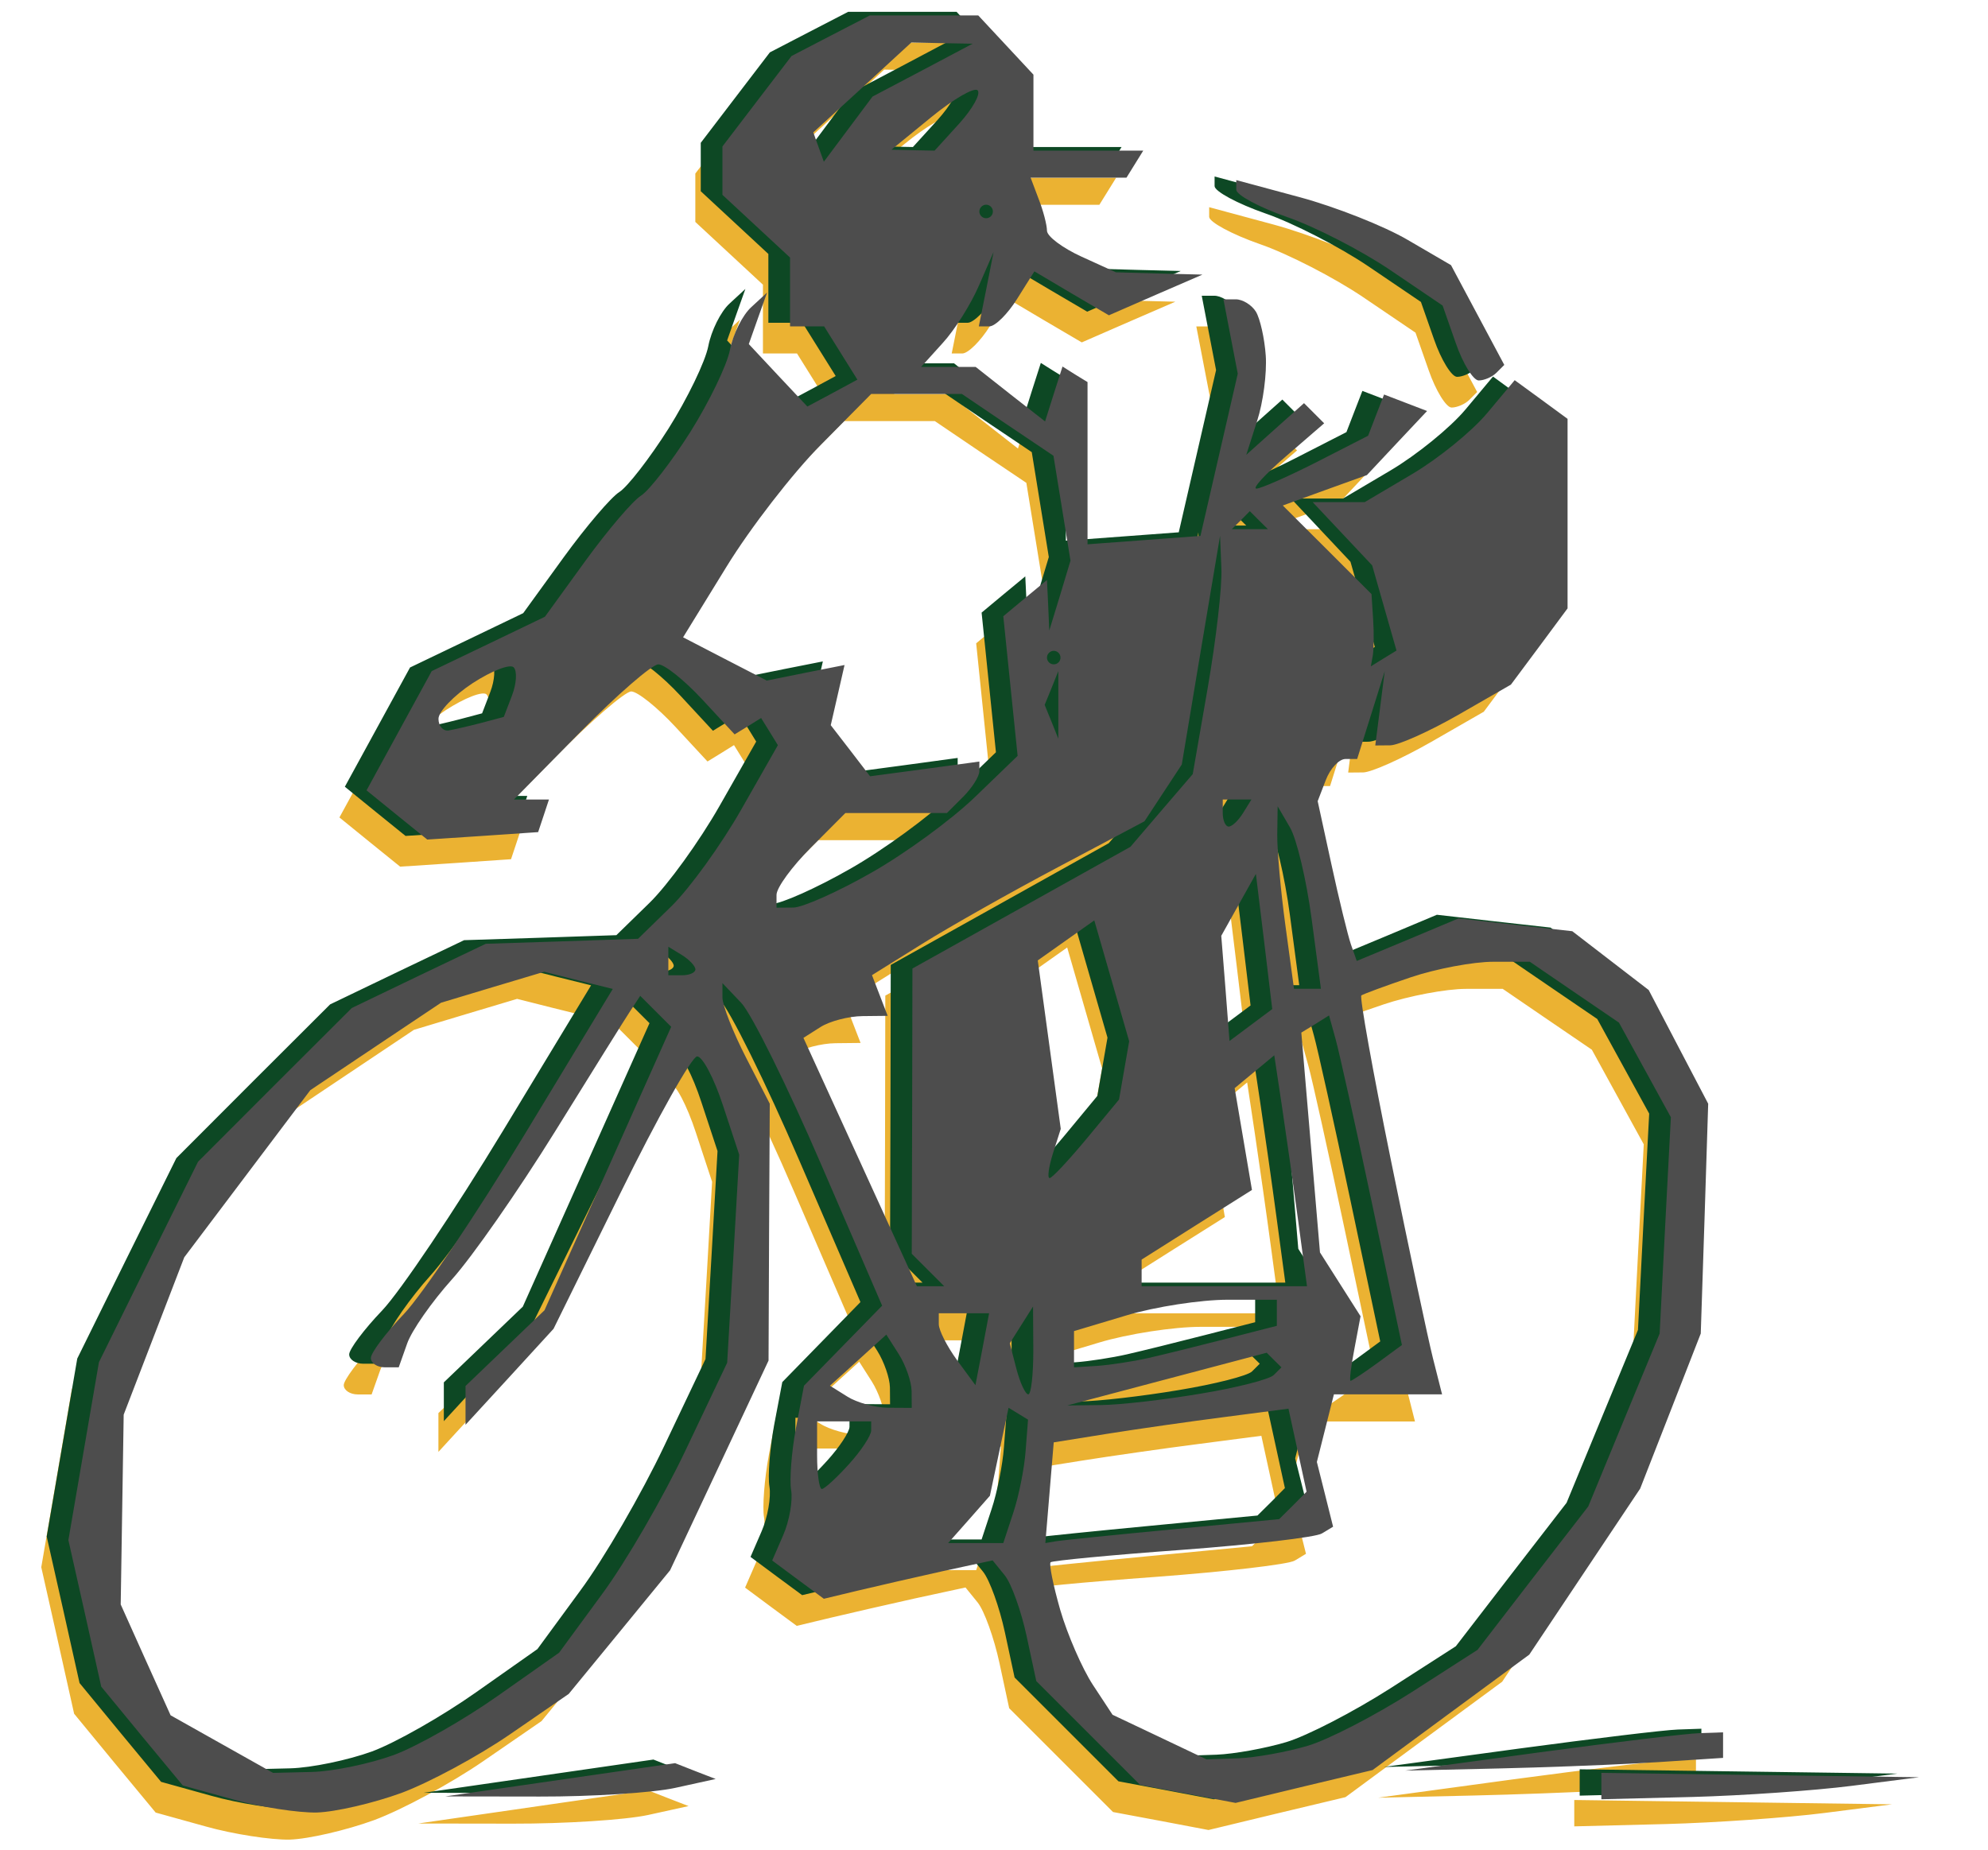 <?xml version="1.0" standalone="no"?>
<!DOCTYPE svg PUBLIC "-//W3C//DTD SVG 1.1//EN" "http://www.w3.org/Graphics/SVG/1.1/DTD/svg11.dtd">
<svg width="100%" height="100%" viewBox="0 0 1100 1024" version="1.1" xmlns="http://www.w3.org/2000/svg" xmlns:xlink="http://www.w3.org/1999/xlink" xml:space="preserve" style="fill-rule:evenodd;clip-rule:evenodd;stroke-linejoin:round;stroke-miterlimit:1.414;">
    <g id="path2211" transform="matrix(-7.482,0,-0,7.482,2828.66,-749.793)">
        <path d="M356.64,236.29C355.26,236.25 352.46,235.6 350.4,234.85C348.35,234.09 344.72,232.14 342.34,230.5L338.01,227.52L334.26,222.95L330.51,218.37L326.87,210.62L323.23,202.86L323.19,193.36L323.14,183.86L324.89,180.46C325.85,178.59 326.64,176.58 326.64,176L326.64,174.94L325.25,176.4C324.49,177.2 321.83,182.57 319.35,188.33L314.83,198.8L320.61,204.72L321.21,207.88C321.53,209.62 321.69,211.68 321.56,212.45C321.43,213.23 321.69,214.72 322.14,215.76L322.96,217.65L321.05,219.07L319.14,220.48L316.64,219.88C315.26,219.55 312.46,218.91 310.4,218.45L306.66,217.64L305.76,218.75C305.27,219.36 304.55,221.37 304.15,223.22L303.43,226.57L299.59,230.41L295.75,234.25L292.22,234.91L288.69,235.58L283.63,234.36L278.56,233.15L272.77,228.88L266.97,224.61L262.87,218.47L258.77,212.33L256.53,206.6L254.29,200.86L254.01,192.36L253.74,183.86L255.94,179.66L258.14,175.45L260.96,173.28L263.79,171.1L267.99,170.63L272.2,170.15L275.96,171.73L279.73,173.3L280.16,172.08C280.39,171.41 281.04,168.75 281.6,166.17L282.62,161.48L282.02,159.92C281.69,159.06 281.04,158.36 280.56,158.36L279.7,158.36L278.68,155.11L277.66,151.86L278.36,157.36L277.25,157.35C276.64,157.34 274.38,156.33 272.23,155.1L268.33,152.86L266.23,150.04L264.14,147.22L264.14,140.21L264.14,133.2L266.09,131.77L268.05,130.34L270.09,132.78C271.22,134.13 273.71,136.15 275.64,137.29L279.14,139.36L282.99,139.36L280.79,141.7L278.59,144.04L277.69,147.19L276.79,150.34L277.74,150.92L278.69,151.51L278.54,150.69C278.47,150.23 278.45,149.03 278.52,148.01L278.64,146.16L281.92,142.88L285.2,139.61L282.09,138.48L278.98,137.36L276.76,134.99L274.53,132.62L276.12,132.01L277.71,131.4L278.3,132.92L278.89,134.45L282.72,136.41C284.83,137.48 286.83,138.36 287.15,138.36C287.48,138.36 286.49,137.28 284.94,135.95L282.14,133.53L282.88,132.79L283.63,132.04L285.77,133.95L287.9,135.86L287.1,133.36C286.65,131.99 286.37,129.81 286.46,128.52C286.55,127.24 286.88,125.78 287.19,125.27C287.5,124.77 288.17,124.36 288.67,124.36L289.59,124.36L289.06,127.11L288.53,129.86L291.29,141.86L295.46,142.17L299.64,142.48L299.64,136.48L299.64,130.48L300.57,129.91L301.49,129.33L302.14,131.36L302.78,133.39L305.35,131.38L307.91,129.36L311.95,129.36L310.35,127.59C309.46,126.62 308.26,124.71 307.67,123.34L306.59,120.86L307.13,123.61L307.68,126.36L306.9,126.36C306.47,126.36 305.55,125.45 304.85,124.33L303.57,122.29L300.82,123.92L298.06,125.54L294.6,124.03L291.14,122.53L294.34,122.45L297.54,122.36L300.09,121.2C301.49,120.56 302.64,119.7 302.64,119.28C302.64,118.87 302.91,117.82 303.25,116.95L303.85,115.36L300.3,115.36L296.76,115.36L296.14,114.36L295.52,113.36L303.64,113.36L303.64,110.55L303.64,107.74L305.68,105.55L307.72,103.36L315.74,103.36L318.64,104.86L321.53,106.36L324.09,109.71L326.64,113.05L326.64,116.63L324.14,118.95L321.64,121.27L321.64,126.36L320.38,126.36L319.12,126.36L317.89,128.33L316.66,130.3L318.51,131.3L320.36,132.29L322.53,129.98L324.69,127.67L324.02,125.77L323.34,123.86L324.51,124.94C325.16,125.53 325.86,126.94 326.08,128.08C326.3,129.23 327.63,131.97 329.02,134.18C330.42,136.39 332.06,138.5 332.66,138.88C333.27,139.26 335.12,141.43 336.77,143.7L339.77,147.84L343.95,149.85L348.14,151.86L352.96,160.68L350.72,162.5L348.47,164.32L344.37,164.05L340.27,163.77L339.87,162.57L339.47,161.36L342.06,161.36L337.14,156.36C334.43,153.61 331.84,151.36 331.38,151.36C330.92,151.36 329.46,152.53 328.14,153.95L325.74,156.54L324.76,155.94L323.78,155.33L323.16,156.33L322.54,157.34L325.25,162.1C326.74,164.72 329.07,167.94 330.42,169.26L332.88,171.66L338.51,171.85L344.14,172.03L349.1,174.4L354.05,176.78L359.74,182.46L365.42,188.15L369.09,195.56L372.75,202.98L375.01,216.14L373.79,221.56L372.58,226.98L369.57,230.64L366.55,234.29L362.84,235.32C360.81,235.89 358.01,236.32 356.64,236.29L356.64,236.29ZM357,233.29L359.87,233.36L363.66,231.23L367.45,229.1L369.3,225L371.14,220.9L371.03,213.88L370.92,206.86L368.68,201.04L366.44,195.22L361.78,189.04L357.12,182.86L352.28,179.62L347.45,176.39L343.63,175.24L339.82,174.1L337.29,174.74L334.75,175.37L341.26,186.12C344.84,192.03 348.86,198.01 350.2,199.42C351.54,200.82 352.64,202.29 352.64,202.67C352.64,203.05 352.17,203.36 351.61,203.36L350.58,203.36L349.96,201.61C349.63,200.65 348.13,198.51 346.65,196.86C345.16,195.21 341.74,190.3 339.04,185.95C336.34,181.59 333.82,177.55 333.43,176.96L332.72,175.88L331.58,177.02L330.43,178.17L335.11,188.65L339.8,199.14L345.64,204.74L345.64,207.61L342.38,204.06L339.13,200.51L334.17,190.44C331.45,184.9 328.9,180.36 328.51,180.36C328.11,180.36 327.25,182 326.6,183.99L325.4,187.63L325.84,195.32L326.29,203.02L329.34,209.44C331.01,212.97 333.81,217.8 335.56,220.16L338.72,224.47L343.25,227.66C345.74,229.42 349.2,231.39 350.95,232.04C352.71,232.68 355.43,233.25 357,233.29L357,233.29ZM288.49,232.28L290.84,232.36L294.31,230.71L297.79,229.06L299.25,226.84C300.05,225.61 301.13,223.12 301.66,221.3C302.18,219.48 302.5,217.9 302.37,217.78C302.24,217.66 297.86,217.24 292.64,216.86C287.41,216.47 282.76,215.93 282.31,215.65L281.48,215.15L282.08,212.75L282.68,210.36L282.05,207.86L281.42,205.36L277.42,205.36L273.42,205.36L274.1,202.67C274.47,201.2 275.87,194.6 277.21,188.01C278.55,181.43 279.53,175.95 279.39,175.85C279.25,175.75 277.61,175.14 275.74,174.51C273.87,173.88 271.12,173.36 269.64,173.36L266.93,173.36L263.64,175.61L260.34,177.86L258.42,181.36L256.5,184.86L256.92,192.86L257.33,200.86L259.97,207.25L262.61,213.65L266.71,218.95L270.8,224.26L275.67,227.39C278.35,229.1 281.8,230.89 283.34,231.35C284.88,231.81 287.2,232.23 288.49,232.28L288.49,232.28ZM301.95,216.22L302.76,216.36L302.45,212.64L302.14,208.91L298.14,208.27C295.94,207.92 292.03,207.36 289.46,207.03L284.78,206.42L284.11,209.49L283.44,212.56L284.45,213.58L285.47,214.59L293.3,215.34C297.61,215.75 301.5,216.15 301.95,216.22L301.95,216.22ZM307.91,216.36L309.95,216.36L308.4,214.61L306.86,212.86L306.17,209.6L305.48,206.35L304.76,206.79L304.04,207.23L304.22,209.55C304.31,210.82 304.72,212.88 305.13,214.11L305.87,216.36L307.91,216.36ZM319.29,212.36C319.48,212.36 319.64,211.24 319.64,209.86L319.64,207.36L317.64,207.36L315.64,207.36L315.64,208.03C315.64,208.4 316.38,209.53 317.29,210.53C318.2,211.54 319.1,212.36 319.29,212.36ZM298.64,206.15L301.14,206.18L293.77,204.23L286.39,202.28L285.85,202.82L285.3,203.36L285.87,203.93C286.19,204.25 288.62,204.87 291.29,205.31C293.96,205.76 297.26,206.14 298.64,206.15ZM314.39,206.35C315.35,206.34 316.71,205.97 317.41,205.52L318.69,204.72L316.6,202.83L314.52,200.94L313.59,202.4C313.08,203.21 312.66,204.43 312.65,205.11L312.64,206.36L314.39,206.35L314.39,206.35ZM304.02,205.36C304.23,205.36 304.63,204.51 304.9,203.47L305.39,201.58L304.53,200.22L303.67,198.86L303.65,202.11C303.65,203.9 303.81,205.36 304.02,205.36ZM280.19,204.36C280.28,204.36 280.16,203.29 279.9,201.97L279.45,199.58L280.95,197.22L282.45,194.86L283.14,186.73L283.83,178.6L282.8,177.97L281.78,177.33L281.29,179.1C281.02,180.07 279.8,185.55 278.59,191.29L276.39,201.71L278.2,203.04C279.2,203.77 280.1,204.36 280.19,204.36L280.19,204.36ZM309.29,202.83C310.03,201.81 310.64,200.62 310.64,200.17L310.64,199.36L308.78,199.36L306.92,199.36L307.42,202.02L307.93,204.68L309.29,202.83ZM298.89,203.25L300.64,203.36L300.64,202.02L300.64,200.68L296.77,199.52C294.65,198.88 291.27,198.36 289.27,198.36L285.64,198.36L285.64,200.29L289.39,201.25C291.45,201.78 294.04,202.42 295.14,202.67C296.24,202.92 297.93,203.18 298.89,203.25L298.89,203.25ZM289.52,197.36L295.64,197.36L295.64,196.38L295.64,195.39L291.56,192.81L287.48,190.24L288.12,186.47L288.76,182.71L287.29,181.49L285.83,180.28L285.26,184.07C284.95,186.16 284.4,190 284.05,192.61L283.41,197.36L289.52,197.36ZM311.25,197.36L312.26,197.36L316.45,188.18L320.65,178.99L319.39,178.19C318.7,177.75 317.3,177.39 316.28,177.38L314.42,177.36L315,175.86L315.58,174.35L311.86,172.03C309.81,170.75 305.28,168.19 301.78,166.34L295.43,162.97L294.05,160.87L292.67,158.77L291.26,150.32L289.84,141.86L289.74,144.28C289.68,145.61 290.14,149.57 290.75,153.09L291.86,159.48L294.17,162.17L296.47,164.86L312.59,173.86L312.61,184.41L312.64,194.96L311.44,196.16L310.24,197.36L311.25,197.36ZM302.44,189.36C302.63,189.36 302.51,188.54 302.2,187.54L301.62,185.72L302.47,179.49L303.32,173.26L301.23,171.78L299.14,170.3L297.85,174.77L296.56,179.24L297.31,183.55L299.71,186.45C301.04,188.05 302.26,189.36 302.44,189.36L302.44,189.36ZM289.44,175.33L289.75,171.44L288.47,169.15L287.19,166.86L286.58,171.86L285.98,176.86L289.14,179.22L289.44,175.33L289.44,175.33ZM283.37,175.36L284.37,175.36L285,170.72C285.35,168.17 285.62,165.13 285.61,163.97L285.58,161.86L284.67,163.42C284.17,164.27 283.45,167.31 283.07,170.17L282.38,175.36L283.37,175.36ZM329.64,174.36L330.64,174.36L330.64,173.3L330.64,172.25L329.64,172.86C329.09,173.2 328.64,173.68 328.64,173.92C328.64,174.17 329.09,174.36 329.64,174.36ZM321.39,169.35L322.64,169.36L322.64,168.41C322.64,167.88 321.49,166.31 320.09,164.91L317.55,162.36L313.79,162.36L310.04,162.36L308.84,161.16C308.18,160.5 307.64,159.65 307.64,159.26L307.64,158.55L311.68,159.1L315.72,159.64L317.17,157.75L318.63,155.86L318.12,153.64L317.61,151.41L320.49,151.98L323.36,152.56L326.46,150.96L329.55,149.36L326.34,144.14C324.58,141.27 321.45,137.23 319.39,135.15L315.64,131.36L312.29,131.36L308.93,131.36L305.55,133.65L302.16,135.93L301.53,139.81L300.9,143.69L301.68,146.28L302.47,148.86L302.55,146.99L302.64,145.12L304.26,146.46L305.87,147.8L305.34,152.97L304.81,158.13L307.97,161.18C309.71,162.86 313.16,165.38 315.64,166.78C318.11,168.19 320.7,169.34 321.39,169.35L321.39,169.35ZM289.2,163.36C289.44,163.36 289.64,162.91 289.64,162.36L289.64,161.36L288.58,161.36L287.52,161.36L288.14,162.36C288.48,162.91 288.95,163.36 289.2,163.36ZM302.3,155.61L302.81,154.36L302.3,153.11L301.8,151.86L301.8,156.86L302.3,155.61ZM346.89,156.25C347.3,156.31 347.64,155.92 347.64,155.39C347.64,154.85 346.5,153.66 345.11,152.75C343.71,151.84 342.35,151.31 342.08,151.58C341.81,151.86 341.87,152.79 342.2,153.66L342.81,155.25L344.47,155.69C345.39,155.93 346.48,156.18 346.89,156.25L346.89,156.25ZM302.14,151.36C302.41,151.36 302.64,151.14 302.64,150.86C302.64,150.59 302.41,150.36 302.14,150.36C301.86,150.36 301.64,150.59 301.64,150.86C301.64,151.14 301.86,151.36 302.14,151.36ZM287.64,141.36L288.97,141.36L288.3,140.7L287.64,140.03L286.97,140.7L286.3,141.36L287.64,141.36ZM307.14,118.36C307.41,118.36 307.64,118.14 307.64,117.86C307.64,117.59 307.41,117.36 307.14,117.36C306.86,117.36 306.64,117.59 306.64,117.86C306.64,118.14 306.86,118.36 307.14,118.36ZM319.53,113.1L319.92,112.01L316.29,108.69L312.67,105.36L310.4,105.41L308.14,105.45L311.84,107.41L315.54,109.36L319.14,114.18L319.53,113.1ZM312.54,113.33L314.14,113.29L311.18,110.87C309.55,109.54 308.01,108.65 307.77,108.9C307.52,109.15 308.13,110.25 309.13,111.36L310.95,113.36L312.54,113.33L312.54,113.33ZM254.89,235.14C251.18,235.04 245.89,234.67 243.14,234.32L238.14,233.68L249.89,233.52L253.608,233.469L261.64,233.36L261.64,235.31L254.89,235.14L254.89,235.14ZM340.14,235.11C336.29,235.12 331.79,234.83 330.14,234.47L327.14,233.81L328.64,233.23L330.14,232.64L347.14,235.1L340.14,235.11L340.14,235.11ZM269.14,233.03C266.012,232.957 261.933,232.805 259.114,232.659C258.463,232.625 257.879,232.592 257.39,232.56L252.64,232.25L252.64,231.31L252.64,230.36L254.39,230.42C255.35,230.45 260.64,231.09 266.14,231.83L276.14,233.19L269.14,233.03L269.14,233.03ZM270.71,130.36C270.3,130.36 269.71,130.1 269.4,129.79L268.82,129.21L270.79,125.52L272.76,121.83L275.95,119.97C277.7,118.94 281.28,117.53 283.89,116.82L288.64,115.54L288.64,116.25C288.64,116.64 286.95,117.55 284.89,118.27C282.83,118.98 279.39,120.75 277.26,122.19L273.38,124.82L272.41,127.59C271.88,129.12 271.11,130.36 270.71,130.36L270.71,130.36Z" style="fill:rgb(235,178,50);fill-rule:nonzero;"/>
    </g>
    <g id="path22111" transform="matrix(-7.482,0,-0,7.482,2831.66,-766.793)">
        <path d="M356.64,236.29C355.26,236.25 352.46,235.6 350.4,234.85C348.35,234.09 344.72,232.14 342.34,230.5L338.01,227.52L334.26,222.95L330.51,218.37L326.87,210.62L323.23,202.86L323.19,193.36L323.14,183.86L324.89,180.46C325.85,178.59 326.64,176.58 326.64,176L326.64,174.94L325.25,176.4C324.49,177.2 321.83,182.57 319.35,188.33L314.83,198.8L320.61,204.72L321.21,207.88C321.53,209.62 321.69,211.68 321.56,212.45C321.43,213.23 321.69,214.72 322.14,215.76L322.96,217.65L321.05,219.07L319.14,220.48L316.64,219.88C315.26,219.55 312.46,218.91 310.4,218.45L306.66,217.64L305.76,218.75C305.27,219.36 304.55,221.37 304.15,223.22L303.43,226.57L299.59,230.41L295.75,234.25L292.22,234.91L288.69,235.58L283.63,234.36L278.56,233.15L272.77,228.88L266.97,224.61L262.87,218.47L258.77,212.33L256.53,206.6L254.29,200.86L254.01,192.36L253.74,183.86L255.94,179.66L258.14,175.45L260.96,173.28L263.79,171.1L267.99,170.63L272.2,170.15L275.96,171.73L279.73,173.3L280.16,172.08C280.39,171.41 281.04,168.75 281.6,166.17L282.62,161.48L282.02,159.92C281.69,159.06 281.04,158.36 280.56,158.36L279.7,158.36L278.68,155.11L277.66,151.86L278.36,157.36L277.25,157.35C276.64,157.34 274.38,156.33 272.23,155.1L268.33,152.86L266.23,150.04L264.14,147.22L264.14,140.21L264.14,133.2L266.09,131.77L268.05,130.34L270.09,132.78C271.22,134.13 273.71,136.15 275.64,137.29L279.14,139.36L282.99,139.36L280.79,141.7L278.59,144.04L277.69,147.19L276.79,150.34L277.74,150.92L278.69,151.51L278.54,150.69C278.47,150.23 278.45,149.03 278.52,148.01L278.64,146.16L281.92,142.88L285.2,139.61L282.09,138.48L278.98,137.36L276.76,134.99L274.53,132.62L276.12,132.01L277.71,131.4L278.3,132.92L278.89,134.45L282.72,136.41C284.83,137.48 286.83,138.36 287.15,138.36C287.48,138.36 286.49,137.28 284.94,135.95L282.14,133.53L282.88,132.79L283.63,132.04L285.77,133.95L287.9,135.86L287.1,133.36C286.65,131.99 286.37,129.81 286.46,128.52C286.55,127.24 286.88,125.78 287.19,125.27C287.5,124.77 288.17,124.36 288.67,124.36L289.59,124.36L289.06,127.11L288.53,129.86L291.29,141.86L295.46,142.17L299.64,142.48L299.64,136.48L299.64,130.48L300.57,129.91L301.49,129.33L302.14,131.36L302.78,133.39L305.35,131.38L307.91,129.36L311.95,129.36L310.35,127.59C309.46,126.62 308.26,124.71 307.67,123.34L306.59,120.86L307.13,123.61L307.68,126.36L306.9,126.36C306.47,126.36 305.55,125.45 304.85,124.33L303.57,122.29L300.82,123.92L298.06,125.54L294.6,124.03L291.14,122.53L294.34,122.45L297.54,122.36L300.09,121.2C301.49,120.56 302.64,119.7 302.64,119.28C302.64,118.87 302.91,117.82 303.25,116.95L303.85,115.36L300.3,115.36L296.76,115.36L296.14,114.36L295.52,113.36L303.64,113.36L303.64,110.55L303.64,107.74L305.68,105.55L307.72,103.36L315.74,103.36L318.64,104.86L321.53,106.36L324.09,109.71L326.64,113.05L326.64,116.63L324.14,118.95L321.64,121.27L321.64,126.36L320.38,126.36L319.12,126.36L317.89,128.33L316.66,130.3L318.51,131.3L320.36,132.29L322.53,129.98L324.69,127.67L324.02,125.77L323.34,123.86L324.51,124.94C325.16,125.53 325.86,126.94 326.08,128.08C326.3,129.23 327.63,131.97 329.02,134.18C330.42,136.39 332.06,138.5 332.66,138.88C333.27,139.26 335.12,141.43 336.77,143.7L339.77,147.84L343.95,149.85L348.14,151.86L352.96,160.68L350.72,162.5L348.47,164.32L344.37,164.05L340.27,163.77L339.87,162.57L339.47,161.36L342.06,161.36L337.14,156.36C334.43,153.61 331.84,151.36 331.38,151.36C330.92,151.36 329.46,152.53 328.14,153.95L325.74,156.54L324.76,155.94L323.78,155.33L323.16,156.33L322.54,157.34L325.25,162.1C326.74,164.72 329.07,167.94 330.42,169.26L332.88,171.66L338.51,171.85L344.14,172.03L349.1,174.4L354.05,176.78L359.74,182.46L365.42,188.15L369.09,195.56L372.75,202.98L375.01,216.14L373.79,221.56L372.58,226.98L369.57,230.64L366.55,234.29L362.84,235.32C360.81,235.89 358.01,236.32 356.64,236.29L356.64,236.29ZM357,233.29L359.87,233.36L363.66,231.23L367.45,229.1L369.3,225L371.14,220.9L371.03,213.88L370.92,206.86L368.68,201.04L366.44,195.22L361.78,189.04L357.12,182.86L352.28,179.62L347.45,176.39L343.63,175.24L339.82,174.1L337.29,174.74L334.75,175.37L341.26,186.12C344.84,192.03 348.86,198.01 350.2,199.42C351.54,200.82 352.64,202.29 352.64,202.67C352.64,203.05 352.17,203.36 351.61,203.36L350.58,203.36L349.96,201.61C349.63,200.65 348.13,198.51 346.65,196.86C345.16,195.21 341.74,190.3 339.04,185.95C336.34,181.59 333.82,177.55 333.43,176.96L332.72,175.88L331.58,177.02L330.43,178.17L335.11,188.65L339.8,199.14L345.64,204.74L345.64,207.61L342.38,204.06L339.13,200.51L334.17,190.44C331.45,184.9 328.9,180.36 328.51,180.36C328.11,180.36 327.25,182 326.6,183.99L325.4,187.63L325.84,195.32L326.29,203.02L329.34,209.44C331.01,212.97 333.81,217.8 335.56,220.16L338.72,224.47L343.25,227.66C345.74,229.42 349.2,231.39 350.95,232.04C352.71,232.68 355.43,233.25 357,233.29L357,233.29ZM288.49,232.28L290.84,232.36L294.31,230.71L297.79,229.06L299.25,226.84C300.05,225.61 301.13,223.12 301.66,221.3C302.18,219.48 302.5,217.9 302.37,217.78C302.24,217.66 297.86,217.24 292.64,216.86C287.41,216.47 282.76,215.93 282.31,215.65L281.48,215.15L282.08,212.75L282.68,210.36L282.05,207.86L281.42,205.36L277.42,205.36L273.42,205.36L274.1,202.67C274.47,201.2 275.87,194.6 277.21,188.01C278.55,181.43 279.53,175.95 279.39,175.85C279.25,175.75 277.61,175.14 275.74,174.51C273.87,173.88 271.12,173.36 269.64,173.36L266.93,173.36L263.64,175.61L260.34,177.86L258.42,181.36L256.5,184.86L256.92,192.86L257.33,200.86L259.97,207.25L262.61,213.65L266.71,218.95L270.8,224.26L275.67,227.39C278.35,229.1 281.8,230.89 283.34,231.35C284.88,231.81 287.2,232.23 288.49,232.28L288.49,232.28ZM301.95,216.22L302.76,216.36L302.45,212.64L302.14,208.91L298.14,208.27C295.94,207.92 292.03,207.36 289.46,207.03L284.78,206.42L284.11,209.49L283.44,212.56L284.45,213.58L285.47,214.59L293.3,215.34C297.61,215.75 301.5,216.15 301.95,216.22L301.95,216.22ZM307.91,216.36L309.95,216.36L308.4,214.61L306.86,212.86L306.17,209.6L305.48,206.35L304.76,206.79L304.04,207.23L304.22,209.55C304.31,210.82 304.72,212.88 305.13,214.11L305.87,216.36L307.91,216.36ZM319.29,212.36C319.48,212.36 319.64,211.24 319.64,209.86L319.64,207.36L317.64,207.36L315.64,207.36L315.64,208.03C315.64,208.4 316.38,209.53 317.29,210.53C318.2,211.54 319.1,212.36 319.29,212.36ZM298.64,206.15L301.14,206.18L293.77,204.23L286.39,202.28L285.85,202.82L285.3,203.36L285.87,203.93C286.19,204.25 288.62,204.87 291.29,205.31C293.96,205.76 297.26,206.14 298.64,206.15ZM314.39,206.35C315.35,206.34 316.71,205.97 317.41,205.52L318.69,204.72L316.6,202.83L314.52,200.94L313.59,202.4C313.08,203.21 312.66,204.43 312.65,205.11L312.64,206.36L314.39,206.35L314.39,206.35ZM304.02,205.36C304.23,205.36 304.63,204.51 304.9,203.47L305.39,201.58L304.53,200.22L303.67,198.86L303.65,202.11C303.65,203.9 303.81,205.36 304.02,205.36ZM280.19,204.36C280.28,204.36 280.16,203.29 279.9,201.97L279.45,199.58L280.95,197.22L282.45,194.86L283.14,186.73L283.83,178.6L282.8,177.97L281.78,177.33L281.29,179.1C281.02,180.07 279.8,185.55 278.59,191.29L276.39,201.71L278.2,203.04C279.2,203.77 280.1,204.36 280.19,204.36L280.19,204.36ZM309.29,202.83C310.03,201.81 310.64,200.62 310.64,200.17L310.64,199.36L308.78,199.36L306.92,199.36L307.42,202.02L307.93,204.68L309.29,202.83ZM298.89,203.25L300.64,203.36L300.64,202.02L300.64,200.68L296.77,199.52C294.65,198.88 291.27,198.36 289.27,198.36L285.64,198.36L285.64,200.29L289.39,201.25C291.45,201.78 294.04,202.42 295.14,202.67C296.24,202.92 297.93,203.18 298.89,203.25L298.89,203.25ZM289.52,197.36L295.64,197.36L295.64,196.38L295.64,195.39L291.56,192.81L287.48,190.24L288.12,186.47L288.76,182.71L287.29,181.49L285.83,180.28L285.26,184.07C284.95,186.16 284.4,190 284.05,192.61L283.41,197.36L289.52,197.36ZM311.25,197.36L312.26,197.36L316.45,188.18L320.65,178.99L319.39,178.19C318.7,177.75 317.3,177.39 316.28,177.38L314.42,177.36L315,175.86L315.58,174.35L311.86,172.03C309.81,170.75 305.28,168.19 301.78,166.34L295.43,162.97L294.05,160.87L292.67,158.77L291.26,150.32L289.84,141.86L289.74,144.28C289.68,145.61 290.14,149.57 290.75,153.09L291.86,159.48L294.17,162.17L296.47,164.86L312.59,173.86L312.61,184.41L312.64,194.96L311.44,196.16L310.24,197.36L311.25,197.36ZM302.44,189.36C302.63,189.36 302.51,188.54 302.2,187.54L301.62,185.72L302.47,179.49L303.32,173.26L301.23,171.78L299.14,170.3L297.85,174.77L296.56,179.24L297.31,183.55L299.71,186.45C301.04,188.05 302.26,189.36 302.44,189.36L302.44,189.36ZM289.44,175.33L289.75,171.44L288.47,169.15L287.19,166.86L286.58,171.86L285.98,176.86L289.14,179.22L289.44,175.33L289.44,175.33ZM283.37,175.36L284.37,175.36L285,170.72C285.35,168.17 285.62,165.13 285.61,163.97L285.58,161.86L284.67,163.42C284.17,164.27 283.45,167.31 283.07,170.17L282.38,175.36L283.37,175.36ZM329.64,174.36L330.64,174.36L330.64,173.3L330.64,172.25L329.64,172.86C329.09,173.2 328.64,173.68 328.64,173.92C328.64,174.17 329.09,174.36 329.64,174.36ZM321.39,169.35L322.64,169.36L322.64,168.41C322.64,167.88 321.49,166.31 320.09,164.91L317.55,162.36L313.79,162.36L310.04,162.36L308.84,161.16C308.18,160.5 307.64,159.65 307.64,159.26L307.64,158.55L311.68,159.1L315.72,159.64L317.17,157.75L318.63,155.86L318.12,153.64L317.61,151.41L320.49,151.98L323.36,152.56L326.46,150.96L329.55,149.36L326.34,144.14C324.58,141.27 321.45,137.23 319.39,135.15L315.64,131.36L312.29,131.36L308.93,131.36L305.55,133.65L302.16,135.93L301.53,139.81L300.9,143.69L301.68,146.28L302.47,148.86L302.55,146.99L302.64,145.12L304.26,146.46L305.87,147.8L305.34,152.97L304.81,158.13L307.97,161.18C309.71,162.86 313.16,165.38 315.64,166.78C318.11,168.19 320.7,169.34 321.39,169.35L321.39,169.35ZM289.2,163.36C289.44,163.36 289.64,162.91 289.64,162.36L289.64,161.36L288.58,161.36L287.52,161.36L288.14,162.36C288.48,162.91 288.95,163.36 289.2,163.36ZM302.3,155.61L302.81,154.36L302.3,153.11L301.8,151.86L301.8,156.86L302.3,155.61ZM346.89,156.25C347.3,156.31 347.64,155.92 347.64,155.39C347.64,154.85 346.5,153.66 345.11,152.75C343.71,151.84 342.35,151.31 342.08,151.58C341.81,151.86 341.87,152.79 342.2,153.66L342.81,155.25L344.47,155.69C345.39,155.93 346.48,156.18 346.89,156.25L346.89,156.25ZM302.14,151.36C302.41,151.36 302.64,151.14 302.64,150.86C302.64,150.59 302.41,150.36 302.14,150.36C301.86,150.36 301.64,150.59 301.64,150.86C301.64,151.14 301.86,151.36 302.14,151.36ZM287.64,141.36L288.97,141.36L288.3,140.7L287.64,140.03L286.97,140.7L286.3,141.36L287.64,141.36ZM307.14,118.36C307.41,118.36 307.64,118.14 307.64,117.86C307.64,117.59 307.41,117.36 307.14,117.36C306.86,117.36 306.64,117.59 306.64,117.86C306.64,118.14 306.86,118.36 307.14,118.36ZM319.53,113.1L319.92,112.01L316.29,108.69L312.67,105.36L310.4,105.41L308.14,105.45L311.84,107.41L315.54,109.36L319.14,114.18L319.53,113.1ZM312.54,113.33L314.14,113.29L311.18,110.87C309.55,109.54 308.01,108.65 307.77,108.9C307.52,109.15 308.13,110.25 309.13,111.36L310.95,113.36L312.54,113.33L312.54,113.33ZM254.89,235.14C251.18,235.04 245.89,234.67 243.14,234.32L238.14,233.68L249.89,233.52L253.608,233.469L261.64,233.36L261.64,235.31L254.89,235.14L254.89,235.14ZM340.14,235.11C336.29,235.12 331.79,234.83 330.14,234.47L327.14,233.81L328.64,233.23L330.14,232.64L347.14,235.1L340.14,235.11L340.14,235.11ZM269.14,233.03C266.012,232.957 261.933,232.805 259.114,232.659C258.463,232.625 257.879,232.592 257.39,232.56L252.64,232.25L252.64,231.31L252.64,230.36L254.39,230.42C255.35,230.45 260.64,231.09 266.14,231.83L276.14,233.19L269.14,233.03L269.14,233.03ZM270.71,130.36C270.3,130.36 269.71,130.1 269.4,129.79L268.82,129.21L270.79,125.52L272.76,121.83L275.95,119.97C277.7,118.94 281.28,117.53 283.89,116.82L288.64,115.54L288.64,116.25C288.64,116.64 286.95,117.55 284.89,118.27C282.83,118.98 279.39,120.75 277.26,122.19L273.38,124.82L272.41,127.59C271.88,129.12 271.11,130.36 270.71,130.36L270.71,130.36Z" style="fill:rgb(13,72,36);fill-rule:nonzero;"/>
    </g>
    <g id="path22112" transform="matrix(-7.482,0,-0,7.482,2843.66,-764.793)">
        <path d="M356.64,236.29C355.26,236.25 352.46,235.6 350.4,234.85C348.35,234.09 344.72,232.14 342.34,230.5L338.01,227.52L334.26,222.95L330.51,218.37L326.87,210.62L323.23,202.86L323.19,193.36L323.14,183.86L324.89,180.46C325.85,178.59 326.64,176.58 326.64,176L326.64,174.94L325.25,176.4C324.49,177.2 321.83,182.57 319.35,188.33L314.83,198.8L320.61,204.72L321.21,207.88C321.53,209.62 321.69,211.68 321.56,212.45C321.43,213.23 321.69,214.72 322.14,215.76L322.96,217.65L321.05,219.07L319.14,220.48L316.64,219.88C315.26,219.55 312.46,218.91 310.4,218.45L306.66,217.64L305.76,218.75C305.27,219.36 304.55,221.37 304.15,223.22L303.43,226.57L299.59,230.41L295.75,234.25L292.22,234.91L288.69,235.58L283.63,234.36L278.56,233.15L272.77,228.88L266.97,224.61L262.87,218.47L258.77,212.33L256.53,206.6L254.29,200.86L254.01,192.36L253.74,183.86L255.94,179.66L258.14,175.45L260.96,173.28L263.79,171.1L267.99,170.63L272.2,170.15L275.96,171.73L279.73,173.3L280.16,172.08C280.39,171.41 281.04,168.75 281.6,166.17L282.62,161.48L282.02,159.92C281.69,159.06 281.04,158.36 280.56,158.36L279.7,158.36L278.68,155.11L277.66,151.86L278.36,157.36L277.25,157.35C276.64,157.34 274.38,156.33 272.23,155.1L268.33,152.86L266.23,150.04L264.14,147.22L264.14,140.21L264.14,133.2L266.09,131.77L268.05,130.34L270.09,132.78C271.22,134.13 273.71,136.15 275.64,137.29L279.14,139.36L282.99,139.36L280.79,141.7L278.59,144.04L277.69,147.19L276.79,150.34L277.74,150.92L278.69,151.51L278.54,150.69C278.47,150.23 278.45,149.03 278.52,148.01L278.64,146.16L281.92,142.88L285.2,139.61L282.09,138.48L278.98,137.36L276.76,134.99L274.53,132.62L276.12,132.01L277.71,131.4L278.3,132.92L278.89,134.45L282.72,136.41C284.83,137.48 286.83,138.36 287.15,138.36C287.48,138.36 286.49,137.28 284.94,135.95L282.14,133.53L282.88,132.79L283.63,132.04L285.77,133.95L287.9,135.86L287.1,133.36C286.65,131.99 286.37,129.81 286.46,128.52C286.55,127.24 286.88,125.78 287.19,125.27C287.5,124.77 288.17,124.36 288.67,124.36L289.59,124.36L289.06,127.11L288.53,129.86L291.29,141.86L295.46,142.17L299.64,142.48L299.64,136.48L299.64,130.48L300.57,129.91L301.49,129.33L302.14,131.36L302.78,133.39L305.35,131.38L307.91,129.36L311.95,129.36L310.35,127.59C309.46,126.62 308.26,124.71 307.67,123.34L306.59,120.86L307.13,123.61L307.68,126.36L306.9,126.36C306.47,126.36 305.55,125.45 304.85,124.33L303.57,122.29L300.82,123.92L298.06,125.54L294.6,124.03L291.14,122.53L294.34,122.45L297.54,122.36L300.09,121.2C301.49,120.56 302.64,119.7 302.64,119.28C302.64,118.87 302.91,117.82 303.25,116.95L303.85,115.36L300.3,115.36L296.76,115.36L296.14,114.36L295.52,113.36L303.64,113.36L303.64,110.55L303.64,107.74L305.68,105.55L307.72,103.36L315.74,103.36L318.64,104.86L321.53,106.36L324.09,109.71L326.64,113.05L326.64,116.63L324.14,118.95L321.64,121.27L321.64,126.36L320.38,126.36L319.12,126.36L317.89,128.33L316.66,130.3L318.51,131.3L320.36,132.29L322.53,129.98L324.69,127.67L324.02,125.77L323.34,123.86L324.51,124.94C325.16,125.53 325.86,126.94 326.08,128.08C326.3,129.23 327.63,131.97 329.02,134.18C330.42,136.39 332.06,138.5 332.66,138.88C333.27,139.26 335.12,141.43 336.77,143.7L339.77,147.84L343.95,149.85L348.14,151.86L352.96,160.68L350.72,162.5L348.47,164.32L344.37,164.05L340.27,163.77L339.87,162.57L339.47,161.36L342.06,161.36L337.14,156.36C334.43,153.61 331.84,151.36 331.38,151.36C330.92,151.36 329.46,152.53 328.14,153.95L325.74,156.54L324.76,155.94L323.78,155.33L323.16,156.33L322.54,157.34L325.25,162.1C326.74,164.72 329.07,167.94 330.42,169.26L332.88,171.66L338.51,171.85L344.14,172.03L349.1,174.4L354.05,176.78L359.74,182.46L365.42,188.15L369.09,195.56L372.75,202.98L375.01,216.14L373.79,221.56L372.58,226.98L369.57,230.64L366.55,234.29L362.84,235.32C360.81,235.89 358.01,236.32 356.64,236.29L356.64,236.29ZM357,233.29L359.87,233.36L363.66,231.23L367.45,229.1L369.3,225L371.14,220.9L371.03,213.88L370.92,206.86L368.68,201.04L366.44,195.22L361.78,189.04L357.12,182.86L352.28,179.62L347.45,176.39L343.63,175.24L339.82,174.1L337.29,174.74L334.75,175.37L341.26,186.12C344.84,192.03 348.86,198.01 350.2,199.42C351.54,200.82 352.64,202.29 352.64,202.67C352.64,203.05 352.17,203.36 351.61,203.36L350.58,203.36L349.96,201.61C349.63,200.65 348.13,198.51 346.65,196.86C345.16,195.21 341.74,190.3 339.04,185.95C336.34,181.59 333.82,177.55 333.43,176.96L332.72,175.88L331.58,177.02L330.43,178.17L335.11,188.65L339.8,199.14L345.64,204.74L345.64,207.61L342.38,204.06L339.13,200.51L334.17,190.44C331.45,184.9 328.9,180.36 328.51,180.36C328.11,180.36 327.25,182 326.6,183.99L325.4,187.63L325.84,195.32L326.29,203.02L329.34,209.44C331.01,212.97 333.81,217.8 335.56,220.16L338.72,224.47L343.25,227.66C345.74,229.42 349.2,231.39 350.95,232.04C352.71,232.68 355.43,233.25 357,233.29L357,233.29ZM288.49,232.28L290.84,232.36L294.31,230.71L297.79,229.06L299.25,226.84C300.05,225.61 301.13,223.12 301.66,221.3C302.18,219.48 302.5,217.9 302.37,217.78C302.24,217.66 297.86,217.24 292.64,216.86C287.41,216.47 282.76,215.93 282.31,215.65L281.48,215.15L282.08,212.75L282.68,210.36L282.05,207.86L281.42,205.36L277.42,205.36L273.42,205.36L274.1,202.67C274.47,201.2 275.87,194.6 277.21,188.01C278.55,181.43 279.53,175.95 279.39,175.85C279.25,175.75 277.61,175.14 275.74,174.51C273.87,173.88 271.12,173.36 269.64,173.36L266.93,173.36L263.64,175.61L260.34,177.86L258.42,181.36L256.5,184.86L256.92,192.86L257.33,200.86L259.97,207.25L262.61,213.65L266.71,218.95L270.8,224.26L275.67,227.39C278.35,229.1 281.8,230.89 283.34,231.35C284.88,231.81 287.2,232.23 288.49,232.28L288.49,232.28ZM301.95,216.22L302.76,216.36L302.45,212.64L302.14,208.91L298.14,208.27C295.94,207.92 292.03,207.36 289.46,207.03L284.78,206.42L284.11,209.49L283.44,212.56L284.45,213.58L285.47,214.59L293.3,215.34C297.61,215.75 301.5,216.15 301.95,216.22L301.95,216.22ZM307.91,216.36L309.95,216.36L308.4,214.61L306.86,212.86L306.17,209.6L305.48,206.35L304.76,206.79L304.04,207.23L304.22,209.55C304.31,210.82 304.72,212.88 305.13,214.11L305.87,216.36L307.91,216.36ZM319.29,212.36C319.48,212.36 319.64,211.24 319.64,209.86L319.64,207.36L317.64,207.36L315.64,207.36L315.64,208.03C315.64,208.4 316.38,209.53 317.29,210.53C318.2,211.54 319.1,212.36 319.29,212.36ZM298.64,206.15L301.14,206.18L293.77,204.23L286.39,202.28L285.85,202.82L285.3,203.36L285.87,203.93C286.19,204.25 288.62,204.87 291.29,205.31C293.96,205.76 297.26,206.14 298.64,206.15ZM314.39,206.35C315.35,206.34 316.71,205.97 317.41,205.52L318.69,204.72L316.6,202.83L314.52,200.94L313.59,202.4C313.08,203.21 312.66,204.43 312.65,205.11L312.64,206.36L314.39,206.35L314.39,206.35ZM304.02,205.36C304.23,205.36 304.63,204.51 304.9,203.47L305.39,201.58L304.53,200.22L303.67,198.86L303.65,202.11C303.65,203.9 303.81,205.36 304.02,205.36ZM280.19,204.36C280.28,204.36 280.16,203.29 279.9,201.97L279.45,199.58L280.95,197.22L282.45,194.86L283.14,186.73L283.83,178.6L282.8,177.97L281.78,177.33L281.29,179.1C281.02,180.07 279.8,185.55 278.59,191.29L276.39,201.71L278.2,203.04C279.2,203.77 280.1,204.36 280.19,204.36L280.19,204.36ZM309.29,202.83C310.03,201.81 310.64,200.62 310.64,200.17L310.64,199.36L308.78,199.36L306.92,199.36L307.42,202.02L307.93,204.68L309.29,202.83ZM298.89,203.25L300.64,203.36L300.64,202.02L300.64,200.68L296.77,199.52C294.65,198.88 291.27,198.36 289.27,198.36L285.64,198.36L285.64,200.29L289.39,201.25C291.45,201.78 294.04,202.42 295.14,202.67C296.24,202.92 297.93,203.18 298.89,203.25L298.89,203.25ZM289.52,197.36L295.64,197.36L295.64,196.38L295.64,195.39L291.56,192.81L287.48,190.24L288.12,186.47L288.76,182.71L287.29,181.49L285.83,180.28L285.26,184.07C284.95,186.16 284.4,190 284.05,192.61L283.41,197.36L289.52,197.36ZM311.25,197.36L312.26,197.36L316.45,188.18L320.65,178.99L319.39,178.19C318.7,177.75 317.3,177.39 316.28,177.38L314.42,177.36L315,175.86L315.58,174.35L311.86,172.03C309.81,170.75 305.28,168.19 301.78,166.34L295.43,162.97L294.05,160.87L292.67,158.77L291.26,150.32L289.84,141.86L289.74,144.28C289.68,145.61 290.14,149.57 290.75,153.09L291.86,159.48L294.17,162.17L296.47,164.86L312.59,173.86L312.61,184.41L312.64,194.96L311.44,196.16L310.24,197.36L311.25,197.36ZM302.44,189.36C302.63,189.36 302.51,188.54 302.2,187.54L301.62,185.72L302.47,179.49L303.32,173.26L301.23,171.78L299.14,170.3L297.85,174.77L296.56,179.24L297.31,183.55L299.71,186.45C301.04,188.05 302.26,189.36 302.44,189.36L302.44,189.36ZM289.44,175.33L289.75,171.44L288.47,169.15L287.19,166.86L286.58,171.86L285.98,176.86L289.14,179.22L289.44,175.33L289.44,175.33ZM283.37,175.36L284.37,175.36L285,170.72C285.35,168.17 285.62,165.13 285.61,163.97L285.58,161.86L284.67,163.42C284.17,164.27 283.45,167.31 283.07,170.17L282.38,175.36L283.37,175.36ZM329.64,174.36L330.64,174.36L330.64,173.3L330.64,172.25L329.64,172.86C329.09,173.2 328.64,173.68 328.64,173.92C328.64,174.17 329.09,174.36 329.64,174.36ZM321.39,169.35L322.64,169.36L322.64,168.41C322.64,167.88 321.49,166.31 320.09,164.91L317.55,162.36L313.79,162.36L310.04,162.36L308.84,161.16C308.18,160.5 307.64,159.65 307.64,159.26L307.64,158.55L311.68,159.1L315.72,159.64L317.17,157.75L318.63,155.86L318.12,153.64L317.61,151.41L320.49,151.98L323.36,152.56L326.46,150.96L329.55,149.36L326.34,144.14C324.58,141.27 321.45,137.23 319.39,135.15L315.64,131.36L312.29,131.36L308.93,131.36L305.55,133.65L302.16,135.93L301.53,139.81L300.9,143.69L301.68,146.28L302.47,148.86L302.55,146.99L302.64,145.12L304.26,146.46L305.87,147.8L305.34,152.97L304.81,158.13L307.97,161.18C309.71,162.86 313.16,165.38 315.64,166.78C318.11,168.19 320.7,169.34 321.39,169.35L321.39,169.35ZM289.2,163.36C289.44,163.36 289.64,162.91 289.64,162.36L289.64,161.36L288.58,161.36L287.52,161.36L288.14,162.36C288.48,162.91 288.95,163.36 289.2,163.36ZM302.3,155.61L302.81,154.36L302.3,153.11L301.8,151.86L301.8,156.86L302.3,155.61ZM346.89,156.25C347.3,156.31 347.64,155.92 347.64,155.39C347.64,154.85 346.5,153.66 345.11,152.75C343.71,151.84 342.35,151.31 342.08,151.58C341.81,151.86 341.87,152.79 342.2,153.66L342.81,155.25L344.47,155.69C345.39,155.93 346.48,156.18 346.89,156.25L346.89,156.25ZM302.14,151.36C302.41,151.36 302.64,151.14 302.64,150.86C302.64,150.59 302.41,150.36 302.14,150.36C301.86,150.36 301.64,150.59 301.64,150.86C301.64,151.14 301.86,151.36 302.14,151.36ZM287.64,141.36L288.97,141.36L288.3,140.7L287.64,140.03L286.97,140.7L286.3,141.36L287.64,141.36ZM307.14,118.36C307.41,118.36 307.64,118.14 307.64,117.86C307.64,117.59 307.41,117.36 307.14,117.36C306.86,117.36 306.64,117.59 306.64,117.86C306.64,118.14 306.86,118.36 307.14,118.36ZM319.53,113.1L319.92,112.01L316.29,108.69L312.67,105.36L310.4,105.41L308.14,105.45L311.84,107.41L315.54,109.36L319.14,114.18L319.53,113.1ZM312.54,113.33L314.14,113.29L311.18,110.87C309.55,109.54 308.01,108.65 307.77,108.9C307.52,109.15 308.13,110.25 309.13,111.36L310.95,113.36L312.54,113.33L312.54,113.33ZM254.89,235.14C251.18,235.04 245.89,234.67 243.14,234.32L238.14,233.68L249.89,233.52L253.608,233.469L261.64,233.36L261.64,235.31L254.89,235.14L254.89,235.14ZM340.14,235.11C336.29,235.12 331.79,234.83 330.14,234.47L327.14,233.81L328.64,233.23L330.14,232.64L347.14,235.1L340.14,235.11L340.14,235.11ZM269.14,233.03C266.012,232.957 261.933,232.805 259.114,232.659C258.463,232.625 257.879,232.592 257.39,232.56L252.64,232.25L252.64,231.31L252.64,230.36L254.39,230.42C255.35,230.45 260.64,231.09 266.14,231.83L276.14,233.19L269.14,233.03L269.14,233.03ZM270.71,130.36C270.3,130.36 269.71,130.1 269.4,129.79L268.82,129.21L270.79,125.52L272.76,121.83L275.95,119.97C277.7,118.94 281.28,117.53 283.89,116.82L288.64,115.54L288.64,116.25C288.64,116.64 286.95,117.55 284.89,118.27C282.83,118.98 279.39,120.75 277.26,122.19L273.38,124.82L272.41,127.59C271.88,129.12 271.11,130.36 270.71,130.36L270.71,130.36Z" style="fill:rgb(77,77,77);fill-rule:nonzero;"/>
    </g>
</svg>
